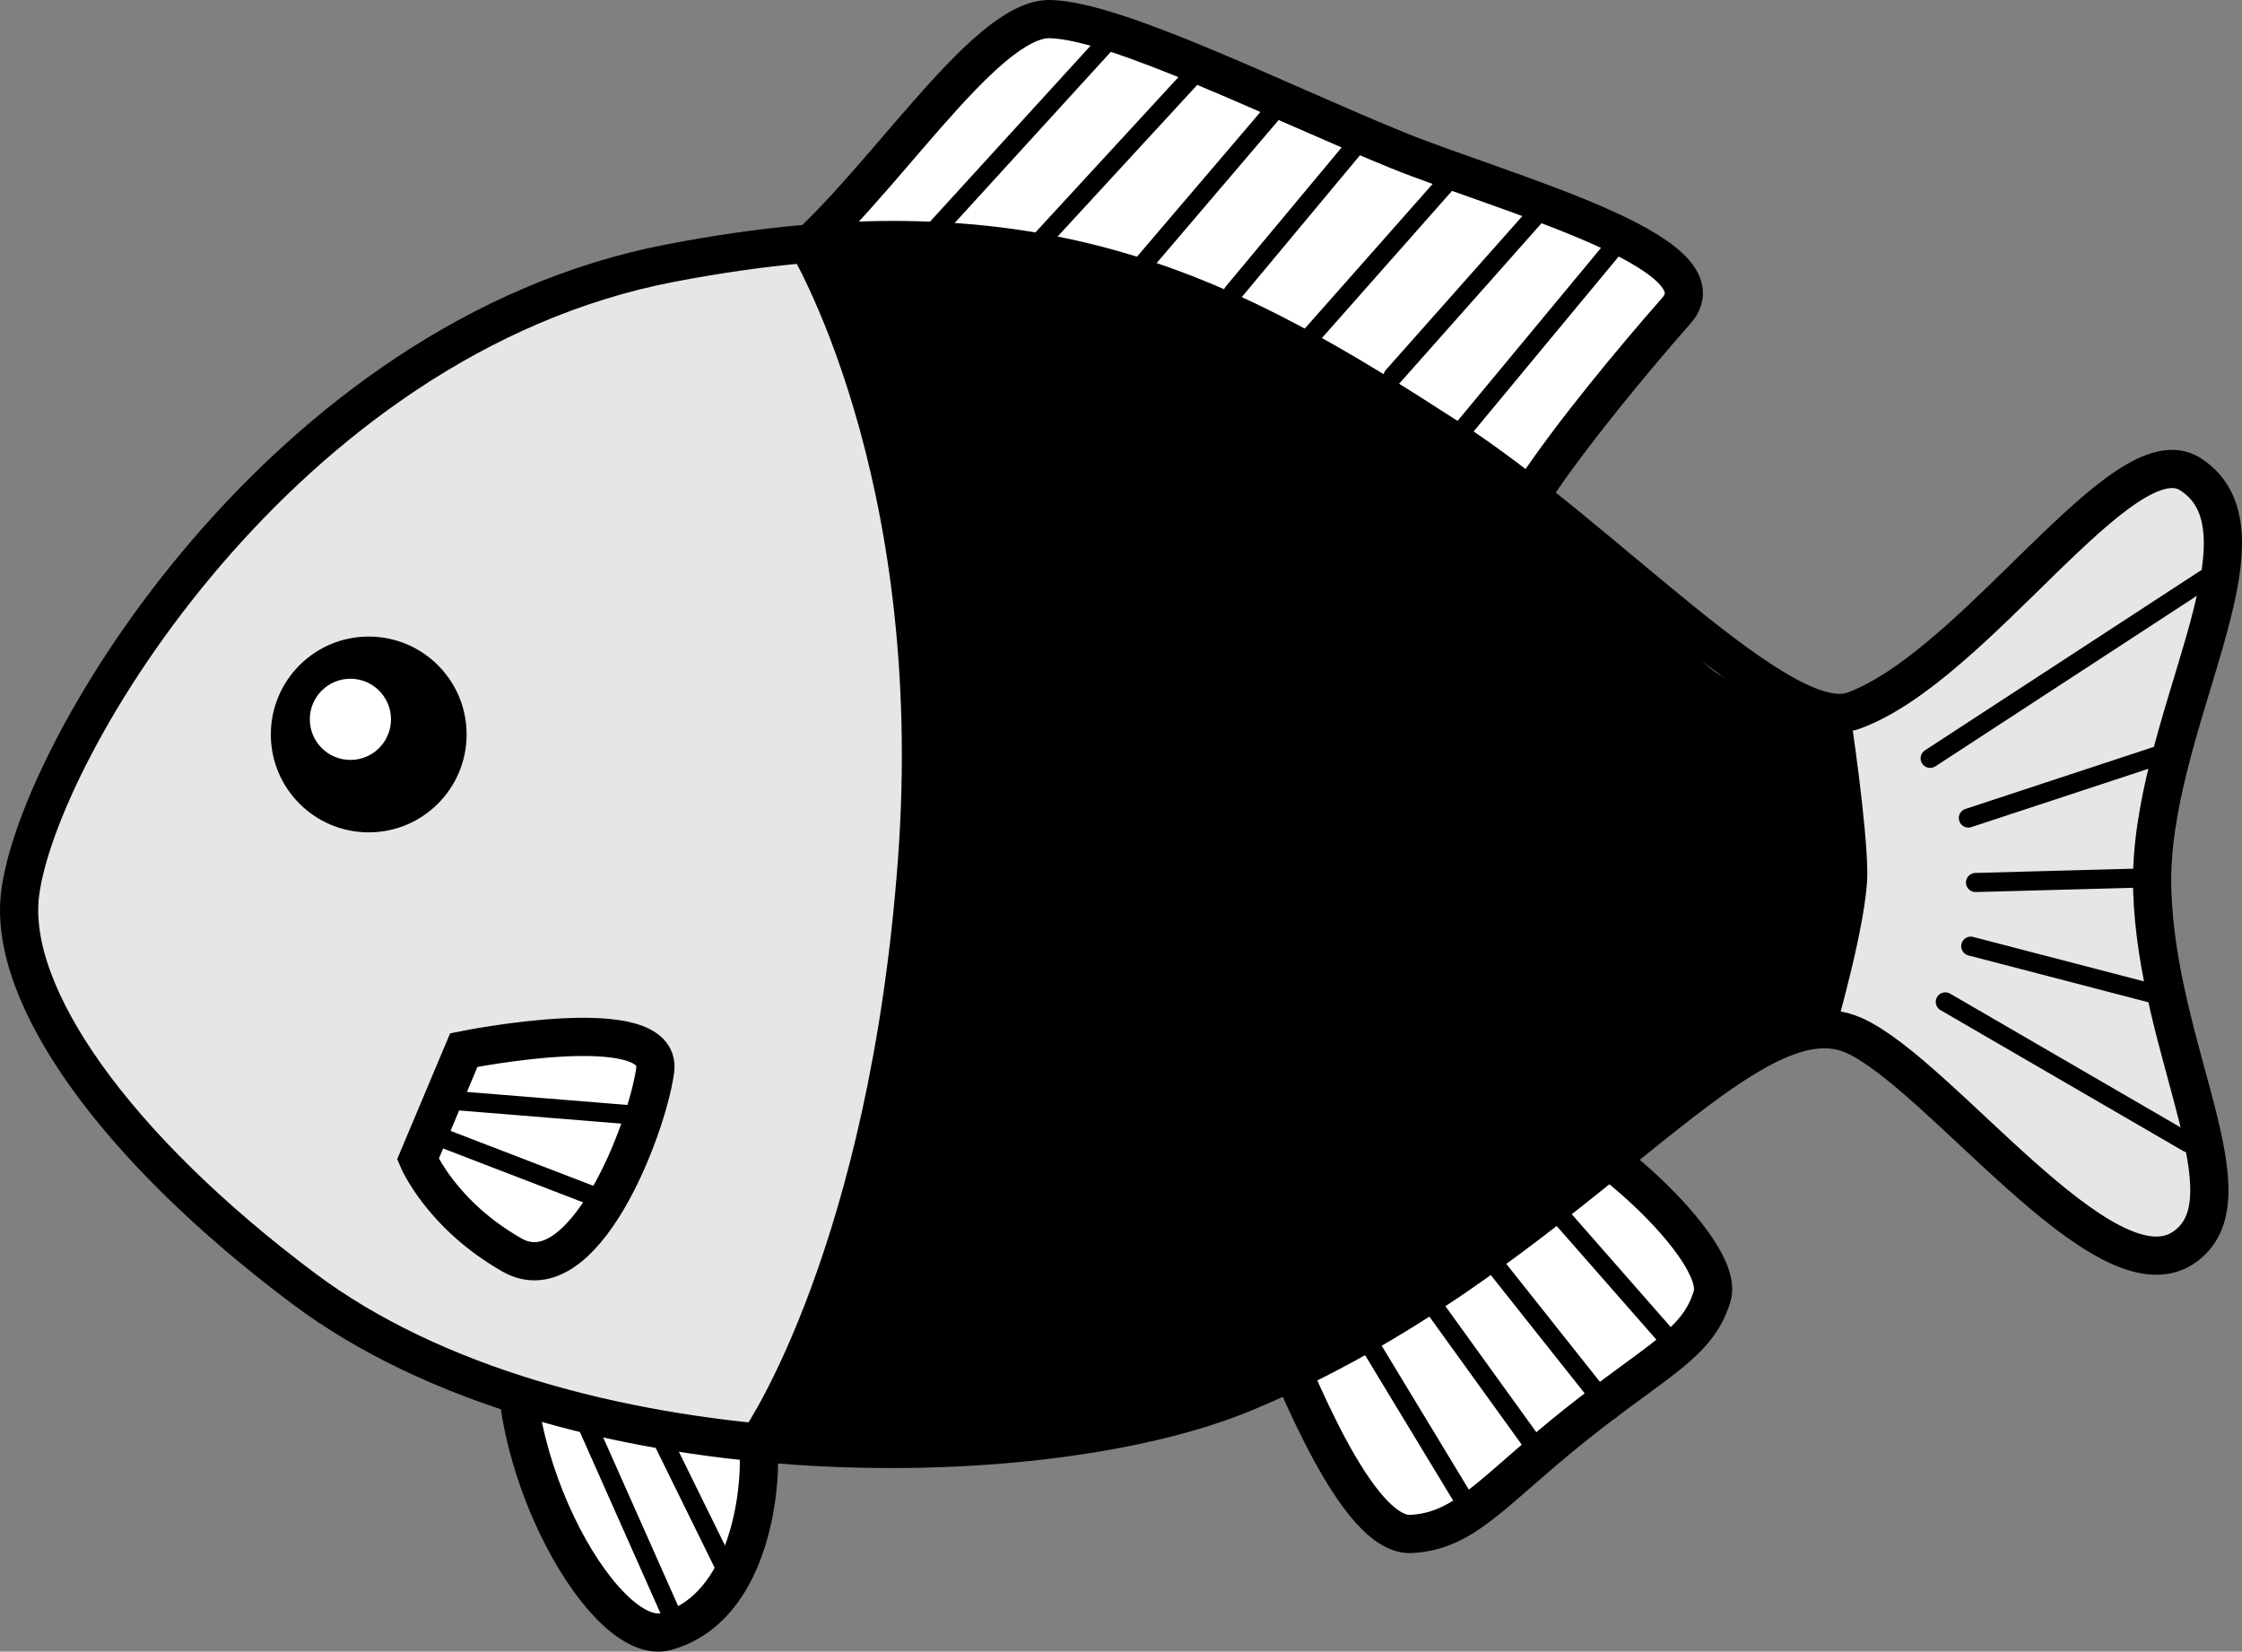 <?xml version="1.0" encoding="utf-8"?>
<!-- Generator: Adobe Illustrator 15.1.0, SVG Export Plug-In . SVG Version: 6.00 Build 0)  -->
<!DOCTYPE svg PUBLIC "-//W3C//DTD SVG 1.1//EN" "http://www.w3.org/Graphics/SVG/1.1/DTD/svg11.dtd">
<svg version="1.1" id="レイヤー_1" xmlns="http://www.w3.org/2000/svg" xmlns:xlink="http://www.w3.org/1999/xlink" x="0px"
	 y="0px" width="117.378px" height="86.466px" viewBox="0 0 117.378 86.466" enable-background="new 0 0 117.378 86.466"
	 xml:space="preserve">
<rect x="0" y="0" width="117.378" height="86.466" fill="#808080" stroke="none"/>
<g>
	<g>
		<g>
			<path fill="#FFFFFF" stroke="#000000" stroke-width="2" stroke-miterlimit="10" d="M41.239,13.792
				C45.952,10.047,51.485,0.919,54.983,1c3.5,0.082,12.029,4.368,18.197,6.871c5.451,2.21,17.279,5.334,14.582,8.397
				c-2.188,2.484-5.527,6.499-7.473,9.454c-2.998,4.557-9.32-2.021-16.754-4.946C56.103,17.853,38.181,16.222,41.239,13.792z"/>
			
				<line fill="#FFFFFF" stroke="#000000" stroke-linecap="round" stroke-miterlimit="10" x1="58.177" y1="1.95" x2="49.052" y2="11.95"/>
			
				<line fill="#FFFFFF" stroke="#000000" stroke-linecap="round" stroke-miterlimit="10" x1="62.802" y1="3.575" x2="54.052" y2="13.075"/>
			
				<line fill="#FFFFFF" stroke="#000000" stroke-linecap="round" stroke-miterlimit="10" x1="66.677" y1="5.825" x2="59.427" y2="14.325"/>
			
				<line fill="#FFFFFF" stroke="#000000" stroke-linecap="round" stroke-miterlimit="10" x1="71.427" y1="7.075" x2="64.552" y2="15.325"/>
			
				<line fill="#FFFFFF" stroke="#000000" stroke-linecap="round" stroke-miterlimit="10" x1="76.052" y1="9.2" x2="68.427" y2="17.825"/>
			
				<line fill="#FFFFFF" stroke="#000000" stroke-linecap="round" stroke-miterlimit="10" x1="80.802" y1="10.825" x2="72.927" y2="19.7"/>
			
				<line fill="#FFFFFF" stroke="#000000" stroke-linecap="round" stroke-miterlimit="10" x1="84.802" y1="12.575" x2="76.511" y2="22.575"/>
		</g>
		<g>
			<path fill="#FFFFFF" stroke="#000000" stroke-width="2" stroke-miterlimit="10" d="M66.679,69.491
				c1.107,2.516,4.348,10.964,7.197,10.813c2.85-0.15,4.26-2.243,8.572-5.688c4.313-3.444,6.432-4.253,7.188-6.75
				s-6.984-9.185-8.791-8.875C79.038,59.301,66.679,69.491,66.679,69.491z"/>
			
				<line fill="#FFFFFF" stroke="#000000" stroke-linecap="round" stroke-miterlimit="10" x1="71.677" y1="70.325" x2="77.052" y2="79.2"/>
			
				<line fill="#FFFFFF" stroke="#000000" stroke-linecap="round" stroke-miterlimit="10" x1="74.927" y1="68.2" x2="80.427" y2="75.825"/>
			
				<line fill="#FFFFFF" stroke="#000000" stroke-linecap="round" stroke-miterlimit="10" x1="78.052" y1="65.95" x2="84.302" y2="73.825"/>
			
				<line fill="#FFFFFF" stroke="#000000" stroke-linecap="round" stroke-miterlimit="10" x1="81.302" y1="63.2" x2="87.552" y2="70.325"/>
		</g>
		<g>
			<path fill="#FFFFFF" stroke="#000000" stroke-width="2" stroke-miterlimit="10" d="M27.392,68.239
				c-1.922,7.002,4.084,18.125,7.494,17.169c4.459-1.25,4.922-7.627,4.84-9.169c-0.084-1.534-3.742-5.527-3.742-5.527L27.392,68.239
				z"/>
			
				<line fill="#FFFFFF" stroke="#000000" stroke-linecap="round" stroke-miterlimit="10" x1="29.677" y1="72.2" x2="35.177" y2="84.575"/>
			
				<line fill="#FFFFFF" stroke="#000000" stroke-linecap="round" stroke-miterlimit="10" x1="33.177" y1="72.325" x2="38.177" y2="82.491"/>
		</g>
		<g>
			<path fill="#E6E6E6" stroke="#000000" stroke-width="2" stroke-miterlimit="10" d="M1.054,46.783
				c0.941-7.531,13.75-29.083,33.998-33c19.627-3.796,29.498,1.845,40.834,9.167c8.023,5.182,17.42,15.629,21.166,14.25
				c6.434-2.369,14.125-14.625,17.625-12.375c4.855,3.121-2.252,13.175-2,21.75c0.25,8.5,5.375,16.25,1.625,18.75
				c-4.129,2.752-12.75-9.125-17.25-11.125c-5.951-2.645-15,11.75-32,18.75c-10.676,4.396-35.541,4.708-49.166-5.5
				C6.065,60.091,0.386,52.117,1.054,46.783z"/>
			
				<line fill="#FFFFFF" stroke="#000000" stroke-linecap="round" stroke-miterlimit="10" x1="101.052" y1="39.7" x2="115.427" y2="30.325"/>
			
				<line fill="#FFFFFF" stroke="#000000" stroke-linecap="round" stroke-miterlimit="10" x1="103.052" y1="42.825" x2="113.677" y2="39.325"/>
			
				<line fill="#FFFFFF" stroke="#000000" stroke-linecap="round" stroke-miterlimit="10" x1="103.177" y1="49.533" x2="113.427" y2="52.2"/>
			
				<line fill="#FFFFFF" stroke="#000000" stroke-linecap="round" stroke-miterlimit="10" x1="101.845" y1="52.45" x2="114.552" y2="59.825"/>
			
				<line fill="#FFFFFF" stroke="#000000" stroke-linecap="round" stroke-miterlimit="10" x1="103.427" y1="46.2" x2="112.677" y2="45.95"/>
		</g>
		<g>
			<path fill="#FFFFFF" stroke="#000000" stroke-width="2" stroke-miterlimit="10" d="M24.282,54.973c0,0,10.465-2.116,10.02,1.059
				c-0.447,3.175-3.797,11.773-7.498,9.668c-3.703-2.104-4.924-5.019-4.924-5.019L24.282,54.973z"/>
			
				<line fill="#FFFFFF" stroke="#000000" stroke-linecap="round" stroke-miterlimit="10" x1="24.095" y1="57.637" x2="33.345" y2="58.387"/>
			
				<line fill="#FFFFFF" stroke="#000000" stroke-linecap="round" stroke-miterlimit="10" x1="23.054" y1="59.533" x2="31.177" y2="62.658"/>
		</g>
		<g>
			<circle cx="19.304" cy="38.45" r="5.125"/>
			<circle fill="#FFFFFF" cx="18.345" cy="37.658" r="2.125"/>
		</g>
	</g>
	<path d="M41.261,12.991c0,0,7.25,11.75,5.75,32s-8,29.75-8,29.75s12,2.75,21.5-0.5s31.5-18,32.25-20s3.25,0,3.25,0s1.75-6,1.75-8.5
		s-0.875-8.291-0.875-8.291s-5.125-0.459-7.625-2.709s-13.5-11.75-17.75-14.25S57.511,12.741,41.261,12.991z"/>
</g>
</svg>
